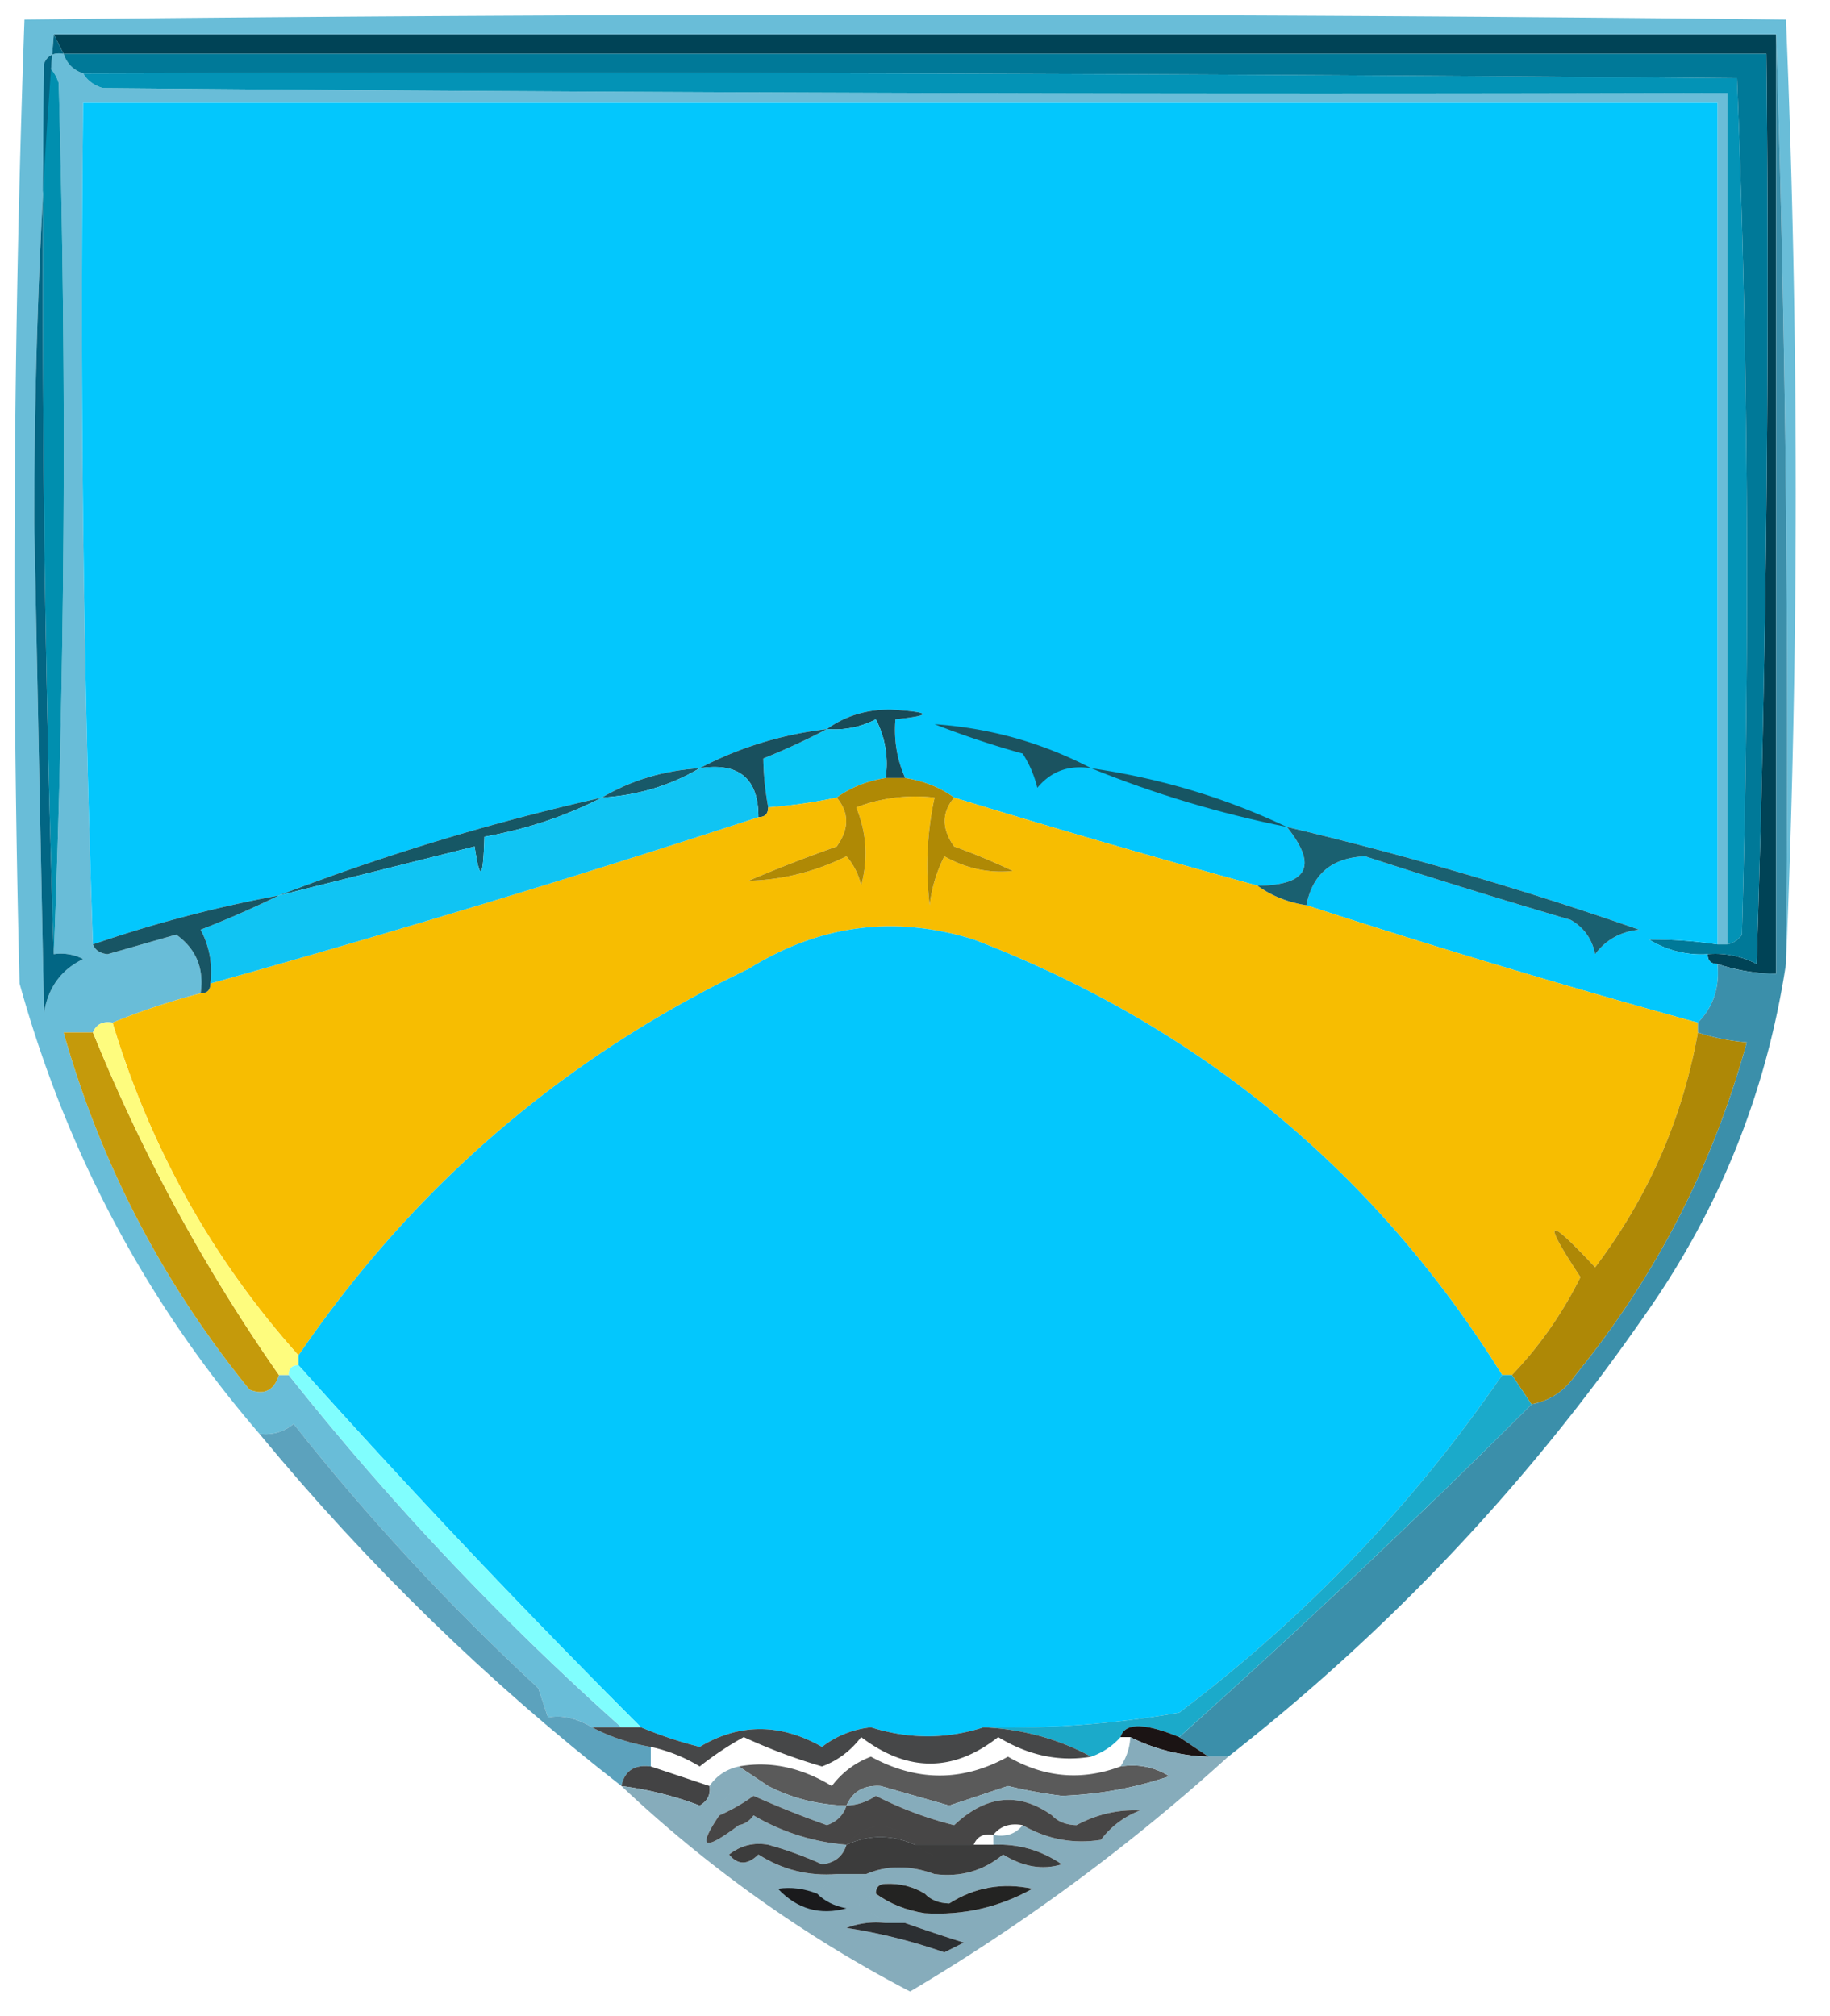 <svg xmlns="http://www.w3.org/2000/svg" width="187" height="206" style="shape-rendering:geometricPrecision;text-rendering:geometricPrecision;image-rendering:optimizeQuality;fill-rule:evenodd;clip-rule:evenodd"><path style="opacity:1" fill="#004356" d="M5.5 3.5h176v96a19.24 19.24 0 0 1-6-1c-.667 0-1-.333-1-1a9.107 9.107 0 0 1 5 1c1-30.993 1.333-61.993 1-93H6.5l-1-2z"/><path style="opacity:1" fill="#69bdd8" d="M182.5 98.5c.332-31.838-.002-63.504-1-95H5.5c-1.333 16.32-2 32.986-2 50l1 50c.415-2.579 1.748-4.413 4-5.5a4.932 4.932 0 0 0-3-.5 1331.738 1331.738 0 0 0 .5-89c-.278-.916-.778-1.582-1.5-2 .342-.838 1.008-1.172 2-1 .333 1 1 1.667 2 2 .418.722 1.084 1.222 2 1.5 55.332.5 110.666.667 166 .5v87h-1v-86H8.5c-.331 28.838.002 57.505 1 86 .235.597.735.93 1.5 1l7-2c2.035 1.444 2.868 3.444 2.5 6a71.237 71.237 0 0 0-9 3c-.992-.172-1.658.162-2 1h-3c3.811 13.454 10.144 25.621 19 36.5 1.498.585 2.498.085 3-1.5h1a288.77 288.77 0 0 0 34 36h-3c-1.612-.952-3.112-1.286-4.5-1l-1-3c-9.104-8.432-17.437-17.432-25-27-1.011.837-2.178 1.17-3.5 1-11.54-13.408-19.707-28.741-24.5-46-.829-32.905-.662-65.738.5-98.5 60-.667 120-.667 180 0a1165.693 1165.693 0 0 1 0 96.5z"/><path style="opacity:1" fill="#008faf" d="M4.5 6.5c.722.418 1.222 1.084 1.5 2 .825 29.739.658 59.405-.5 89a2070.844 2070.844 0 0 1-1-91z"/><path style="opacity:1" fill="#0393b6" d="M8.5 7.5c56.334-.167 112.668 0 169 .5a1282.36 1282.36 0 0 1 .5 87.5c-.383.556-.883.89-1.5 1v-87c-55.334.167-110.668 0-166-.5-.916-.278-1.582-.778-2-1.5z"/><path style="opacity:1" fill="#007998" d="M6.5 5.5h174c.333 31.007 0 62.007-1 93a9.107 9.107 0 0 0-5-1 10.098 10.098 0 0 1-6-1.5 45.309 45.309 0 0 1 7 .5h1c.617-.11 1.117-.444 1.5-1a1282.36 1282.36 0 0 0-.5-87.5c-56.332-.5-112.666-.667-169-.5-1-.333-1.667-1-2-2z"/><path style="opacity:1" fill="#026684" d="m5.5 3.5 1 2c-.992-.172-1.658.162-2 1-.331 30.505.002 60.838 1 91a4.932 4.932 0 0 1 3 .5c-2.252 1.087-3.585 2.921-4 5.5l-1-50c0-17.014.667-33.68 2-50z"/><path style="opacity:1" fill="#03c7fd" d="M175.5 96.5a45.309 45.309 0 0 0-7-.5 10.098 10.098 0 0 0 6 1.5c0 .667.333 1 1 1 .241 2.398-.426 4.398-2 6a898.611 898.611 0 0 1-40-12c.611-3.194 2.611-4.86 6-5a764.176 764.176 0 0 0 21 6.5c1.349.772 2.182 1.94 2.5 3.5 1.098-1.468 2.598-2.3 4.5-2.5a363.542 363.542 0 0 0-36-10.5c3.169 3.958 2.169 5.958-3 6a1072.583 1072.583 0 0 1-31-9c-1.43-1.037-3.097-1.704-5-2-.841-1.88-1.175-3.88-1-6 3.86-.403 3.693-.736-.5-1-2.484-.003-4.65.663-6.5 2-4.665.557-8.998 1.89-13 4-3.662.223-6.995 1.223-10 3a236.596 236.596 0 0 0-33 10 132.808 132.808 0 0 0-19 5 1849.601 1849.601 0 0 1-1-86h167v86z"/><path style="opacity:1" fill="#184b58" d="M92.5 79.5h-2a9.864 9.864 0 0 0-1-6 9.106 9.106 0 0 1-5 1c1.85-1.337 4.016-2.003 6.5-2 4.193.264 4.36.597.5 1-.175 2.12.159 4.12 1 6z"/><path style="opacity:1" fill="#1b5360" d="M111.5 78.5c-2.266-.359-4.099.308-5.5 2a11.339 11.339 0 0 0-1.5-3.5 91.801 91.801 0 0 1-9-3c5.689.398 11.022 1.898 16 4.5z"/><path style="opacity:1" fill="#09c7f6" d="M90.5 79.5c-1.903.296-3.57.963-5 2a51.639 51.639 0 0 1-7 1 29.816 29.816 0 0 1-.5-5 68.667 68.667 0 0 0 6.5-3 9.106 9.106 0 0 0 5-1 9.864 9.864 0 0 1 1 6z"/><path style="opacity:1" fill="#19505e" d="M84.5 74.5a68.667 68.667 0 0 1-6.5 3c.019 1.608.185 3.274.5 5 0 .667-.333 1-1 1 .012-3.946-1.988-5.613-6-5 4.002-2.11 8.335-3.443 13-4z"/><path style="opacity:1" fill="#175563" d="M111.5 78.5c7.054 1.021 13.721 3.021 20 6-6.943-1.398-13.609-3.398-20-6z"/><path style="opacity:1" fill="#185969" d="M71.5 78.5c-3.005 1.777-6.338 2.777-10 3 3.005-1.777 6.338-2.777 10-3z"/><path style="opacity:1" fill="#f7bd01" d="M85.5 81.5c1.288 1.535 1.288 3.201 0 5a147.126 147.126 0 0 0-9 3.5c3.444-.087 6.777-.92 10-2.5a6.807 6.807 0 0 1 1.5 3c.728-2.73.562-5.397-.5-8a16.869 16.869 0 0 1 8-1 32.98 32.98 0 0 0-.5 11 14.73 14.73 0 0 1 1.5-5c2.235 1.252 4.569 1.752 7 1.5a66.618 66.618 0 0 0-6-2.5c-1.288-1.799-1.288-3.465 0-5a1072.583 1072.583 0 0 0 31 9c1.43 1.037 3.097 1.704 5 2a898.611 898.611 0 0 0 40 12v1c-1.582 8.832-5.082 16.832-10.5 24-4.984-5.358-5.484-5.024-1.5 1-1.863 3.75-4.197 7.083-7 10h-1c-13.006-20.835-31.006-35.668-54-44.5-8.105-2.507-15.772-1.507-23 3-18.843 9.005-34.177 22.172-46 39.5-8.795-9.835-15.128-21.169-19-34a71.237 71.237 0 0 1 9-3c.667 0 1-.333 1-1a1356.785 1356.785 0 0 0 56-17c.667 0 1-.333 1-1a51.639 51.639 0 0 0 7-1z"/><path style="opacity:1" fill="#165765" d="M61.5 81.5c-3.716 1.905-7.716 3.239-12 4-.122 4.338-.455 4.672-1 1-6.673 1.67-13.34 3.336-20 5a236.596 236.596 0 0 1 33-10z"/><path style="opacity:1" fill="#1a6070" d="M131.5 84.5a363.542 363.542 0 0 1 36 10.5c-1.902.2-3.402 1.032-4.5 2.5-.318-1.56-1.151-2.728-2.5-3.5a764.176 764.176 0 0 1-21-6.5c-3.389.14-5.389 1.806-6 5-1.903-.296-3.57-.963-5-2 5.169-.042 6.169-2.042 3-6z"/><path style="opacity:1" fill="#10c4f3" d="M71.5 78.5c4.012-.613 6.012 1.054 6 5a1356.785 1356.785 0 0 1-56 17c.24-1.967-.094-3.8-1-5.5 2.81-1.093 5.476-2.26 8-3.5 6.66-1.664 13.327-3.33 20-5 .545 3.672.878 3.338 1-1 4.284-.761 8.284-2.095 12-4 3.662-.223 6.995-1.223 10-3z"/><path style="opacity:1" fill="#af8905" d="M90.5 79.5h2c1.903.296 3.57.963 5 2-1.288 1.535-1.288 3.201 0 5 2.04.736 4.041 1.57 6 2.5-2.431.252-4.765-.248-7-1.5a14.73 14.73 0 0 0-1.5 5 32.98 32.98 0 0 1 .5-11 16.869 16.869 0 0 0-8 1c1.062 2.603 1.228 5.27.5 8a6.807 6.807 0 0 0-1.5-3c-3.223 1.58-6.556 2.413-10 2.5 2.96-1.265 5.96-2.431 9-3.5 1.288-1.799 1.288-3.465 0-5 1.43-1.037 3.097-1.704 5-2z"/><path style="opacity:1" fill="#185564" d="M28.5 91.5a102.267 102.267 0 0 1-8 3.5c.906 1.7 1.24 3.533 1 5.5 0 .667-.333 1-1 1 .368-2.556-.465-4.556-2.5-6l-7 2c-.765-.07-1.265-.403-1.5-1a132.808 132.808 0 0 1 19-5z"/><path style="opacity:1" fill="#03c7fd" d="M153.5 140.5c-9.062 13.231-20.062 24.731-33 34.5a101.572 101.572 0 0 1-20 1.5c-3.776 1.222-7.61 1.222-11.5 0a9.82 9.82 0 0 0-5 2c-4.281-2.425-8.448-2.425-12.5 0a41.67 41.67 0 0 1-6-2 913.214 913.214 0 0 1-35-37v-1c11.823-17.328 27.157-30.495 46-39.5 7.228-4.507 14.895-5.507 23-3 22.994 8.832 40.994 23.665 54 44.5z"/><path style="opacity:1" fill="#ae8806" d="M173.5 105.5a20.69 20.69 0 0 0 5 1c-3.459 12.585-9.292 23.918-17.5 34-1.129 1.641-2.629 2.641-4.5 3l-2-3c2.803-2.917 5.137-6.25 7-10-3.984-6.024-3.484-6.358 1.5-1 5.418-7.168 8.918-15.168 10.5-24z"/><path style="opacity:1" fill="#c59a0b" d="M9.5 105.5a178.082 178.082 0 0 0 19 35c-.502 1.585-1.502 2.085-3 1.5-8.856-10.879-15.189-23.046-19-36.5h3z"/><path style="opacity:1" fill="#fefc7e" d="M11.5 104.5c3.872 12.831 10.205 24.165 19 34v1c-.667 0-1 .333-1 1h-1a178.082 178.082 0 0 1-19-35c.342-.838 1.008-1.172 2-1z"/><path style="opacity:1" fill="#80fefe" d="M30.5 139.5a913.214 913.214 0 0 0 35 37h-2a288.77 288.77 0 0 1-34-36c0-.667.333-1 1-1z"/><path style="opacity:1" fill="#5ca2bd" d="M60.5 176.5c1.802.958 3.802 1.625 6 2v2c-1.679-.215-2.679.452-3 2-13.594-10.593-25.928-22.593-37-36 1.322.17 2.489-.163 3.5-1 7.563 9.568 15.896 18.568 25 27l1 3c1.388-.286 2.888.048 4.5 1z"/><path style="opacity:1" fill="#3b8faa" d="M181.5 3.5a2256.407 2256.407 0 0 1 1 95c-1.993 13.146-6.826 25.146-14.5 36-11.906 17.152-26.072 32.152-42.5 45h-2l-3-2c12.573-11.254 24.573-22.587 36-34 1.871-.359 3.371-1.359 4.5-3 8.208-10.082 14.041-21.415 17.5-34a20.69 20.69 0 0 1-5-1v-1c1.574-1.602 2.241-3.602 2-6a19.24 19.24 0 0 0 6 1v-96z"/><path style="opacity:1" fill="#1baaca" d="M153.5 140.5h1l2 3c-11.427 11.413-23.427 22.746-36 34-3.578-1.475-5.578-1.475-6 0-.79.901-1.79 1.568-3 2-3.344-1.818-7.011-2.818-11-3 6.7.161 13.367-.339 20-1.5 12.938-9.769 23.938-21.269 33-34.5z"/><path style="opacity:1" fill="#464748" d="M60.5 176.5h5a41.67 41.67 0 0 0 6 2c4.052-2.425 8.219-2.425 12.5 0a9.82 9.82 0 0 1 5-2c3.89 1.222 7.724 1.222 11.5 0 3.989.182 7.656 1.182 11 3-3.254.546-6.42-.121-9.5-2-4.588 3.602-9.254 3.602-14 0-1.062 1.399-2.395 2.399-4 3a57.235 57.235 0 0 1-8-3 32.367 32.367 0 0 0-4.5 3 16.08 16.08 0 0 0-5-2c-2.198-.375-4.198-1.042-6-2z"/><path style="opacity:1" fill="#1b1414" d="m120.5 177.5 3 2a18.974 18.974 0 0 1-8-2h-1c.422-1.475 2.422-1.475 6 0z"/><path style="opacity:1" fill="#5a5a5a" d="M114.5 180.5c1.788-.285 3.455.048 5 1a38.237 38.237 0 0 1-11 2 47.499 47.499 0 0 1-5.5-1l-6 2-7-2c-1.7-.113-2.866.553-3.5 2-2.84-.06-5.507-.726-8-2l-3-2c3.184-.578 6.35.088 9.5 2 1.062-1.399 2.395-2.399 4-3 4.698 2.565 9.364 2.565 14 0 3.697 2.145 7.53 2.479 11.5 1z"/><path style="opacity:1" fill="#434344" d="m66.5 180.5 6 2c.13.876-.203 1.543-1 2a35.175 35.175 0 0 0-8-2c.321-1.548 1.321-2.215 3-2z"/><path style="opacity:1" fill="#86acbb" d="M115.5 177.5a18.974 18.974 0 0 0 8 2h2a200.66 200.66 0 0 1-32.5 24 131.444 131.444 0 0 1-29.5-21 35.175 35.175 0 0 1 8 2c.797-.457 1.13-1.124 1-2 .722-1.051 1.722-1.718 3-2l3 2c-2.785-.584-4.452.416-5 3-2.274 3.374-1.607 3.708 2 1l3 2c-1.478-.262-2.811.071-4 1 .891 1.09 1.891 1.09 3 0 2.443 1.555 5.11 2.222 8 2l-2 2c2.198.38 3.865-.287 5-2 .992-.172 1.658.162 2 1-.667 0-1 .333-1 1-.79.283-1.456.783-2 1.5 1.237.232 2.237.732 3 1.5a8.43 8.43 0 0 0-4 .5 55.944 55.944 0 0 1 10 2.5l2-1c-2.13-.669-4.13-1.335-6-2 .992.172 1.658-.162 2-1 3.91.237 7.577-.596 11-2.5-3.065-.653-5.899-.153-8.5 1.5-1.07-.028-1.903-.361-2.5-1 3.425.133 3.758-.533 1-2 2.657.338 4.99-.329 7-2 2.048 1.27 4.048 1.603 6 1-2.108-1.444-4.441-2.11-7-2v-1c1.291.237 2.291-.096 3-1 2.501 1.446 5.167 1.946 8 1.5a8.905 8.905 0 0 1 4-3c-2.257-.112-4.424.388-6.5 1.5-1.07-.028-1.903-.361-2.5-1l1-2a38.237 38.237 0 0 0 11-2c-1.545-.952-3.212-1.285-5-1a5.727 5.727 0 0 0 1-3zm-26 16c1.43 1.037 3.097 1.704 5 2-.342.838-1.008 1.172-2 1h-2c-.763-.768-1.763-1.268-3-1.5.544-.717 1.21-1.217 2-1.5zm-4-2h3c-1.135 1.713-2.802 2.38-5 2l2-2zm3 0c2.162-.917 4.495-.917 7 0 2.758 1.467 2.425 2.133-1 2-1.208-.734-2.541-1.067-4-1-.342-.838-1.008-1.172-2-1zm5-3h6c-.311.978-.978 1.645-2 2-1.525-.494-2.859-1.161-4-2zm0 0c-2.382-1.046-4.715-1.046-7 0 2.25-2.534 4.584-2.534 7 0zm-7 0c-.366 1.195-1.199 1.861-2.5 2a36.865 36.865 0 0 0-5.5-2l-3-2c.617-.111 1.117-.444 1.5-1a22.146 22.146 0 0 0 9.5 3zm22-5-1 2c-3.398-2.41-6.731-2.077-10 1a37.506 37.506 0 0 1-8-3 5.575 5.575 0 0 1-3 1c.634-1.447 1.8-2.113 3.5-2l7 2 6-2c1.825.443 3.658.777 5.5 1zm-30-1c2.493 1.274 5.16 1.94 8 2-.311.978-.978 1.645-2 2a101.29 101.29 0 0 1-7.5-3 18.476 18.476 0 0 1-3.5 2c.548-2.584 2.215-3.584 5-3z"/><path style="opacity:1" fill="#232322" d="M90.5 192.5c1.459-.067 2.792.266 4 1 .597.639 1.43.972 2.5 1 2.601-1.653 5.435-2.153 8.5-1.5-3.423 1.904-7.09 2.737-11 2.5-1.903-.296-3.57-.963-5-2 0-.667.333-1 1-1z"/><path style="opacity:1" fill="#1a1a1c" d="M83.5 193.5c.763.768 1.763 1.268 3 1.5-2.712.738-5.045.071-7-2 1.32-.195 2.653-.028 4 .5z"/><path style="opacity:1" fill="#3c3c3c" d="M93.5 188.5c1.141.839 2.475 1.506 4 2 1.022-.355 1.689-1.022 2-2h2c2.559-.11 4.892.556 7 2-1.952.603-3.952.27-6-1-2.01 1.671-4.343 2.338-7 2-2.505-.917-4.838-.917-7 0h-3c-2.89.222-5.557-.445-8-2-1.109 1.09-2.109 1.09-3 0 1.189-.929 2.522-1.262 4-1 1.866.514 3.7 1.18 5.5 2 1.301-.139 2.134-.805 2.5-2 2.285-1.046 4.618-1.046 7 0zm0 0h6c-.311.978-.978 1.645-2 2-1.525-.494-2.859-1.161-4-2z"/><path style="opacity:1" fill="#474646" d="M86.5 184.5a5.575 5.575 0 0 0 3-1 37.506 37.506 0 0 0 8 3c3.269-3.077 6.602-3.41 10-1 .597.639 1.43.972 2.5 1 2.076-1.112 4.243-1.612 6.5-1.5a8.905 8.905 0 0 0-4 3c-2.833.446-5.499-.054-8-1.5-1.291-.237-2.291.096-3 1-.992-.172-1.658.162-2 1h-6c-2.416-2.534-4.75-2.534-7 0a22.146 22.146 0 0 1-9.5-3c-.383.556-.883.889-1.5 1-3.607 2.708-4.274 2.374-2-1a18.476 18.476 0 0 0 3.5-2 101.29 101.29 0 0 0 7.5 3c1.022-.355 1.689-1.022 2-2zm7 4c-2.382-1.046-4.715-1.046-7 0 2.25-2.534 4.584-2.534 7 0z"/><path style="opacity:1" fill="#2c2f32" d="M90.5 196.5h2c1.87.665 3.87 1.331 6 2l-2 1a55.944 55.944 0 0 0-10-2.5 8.43 8.43 0 0 1 4-.5z"/></svg>